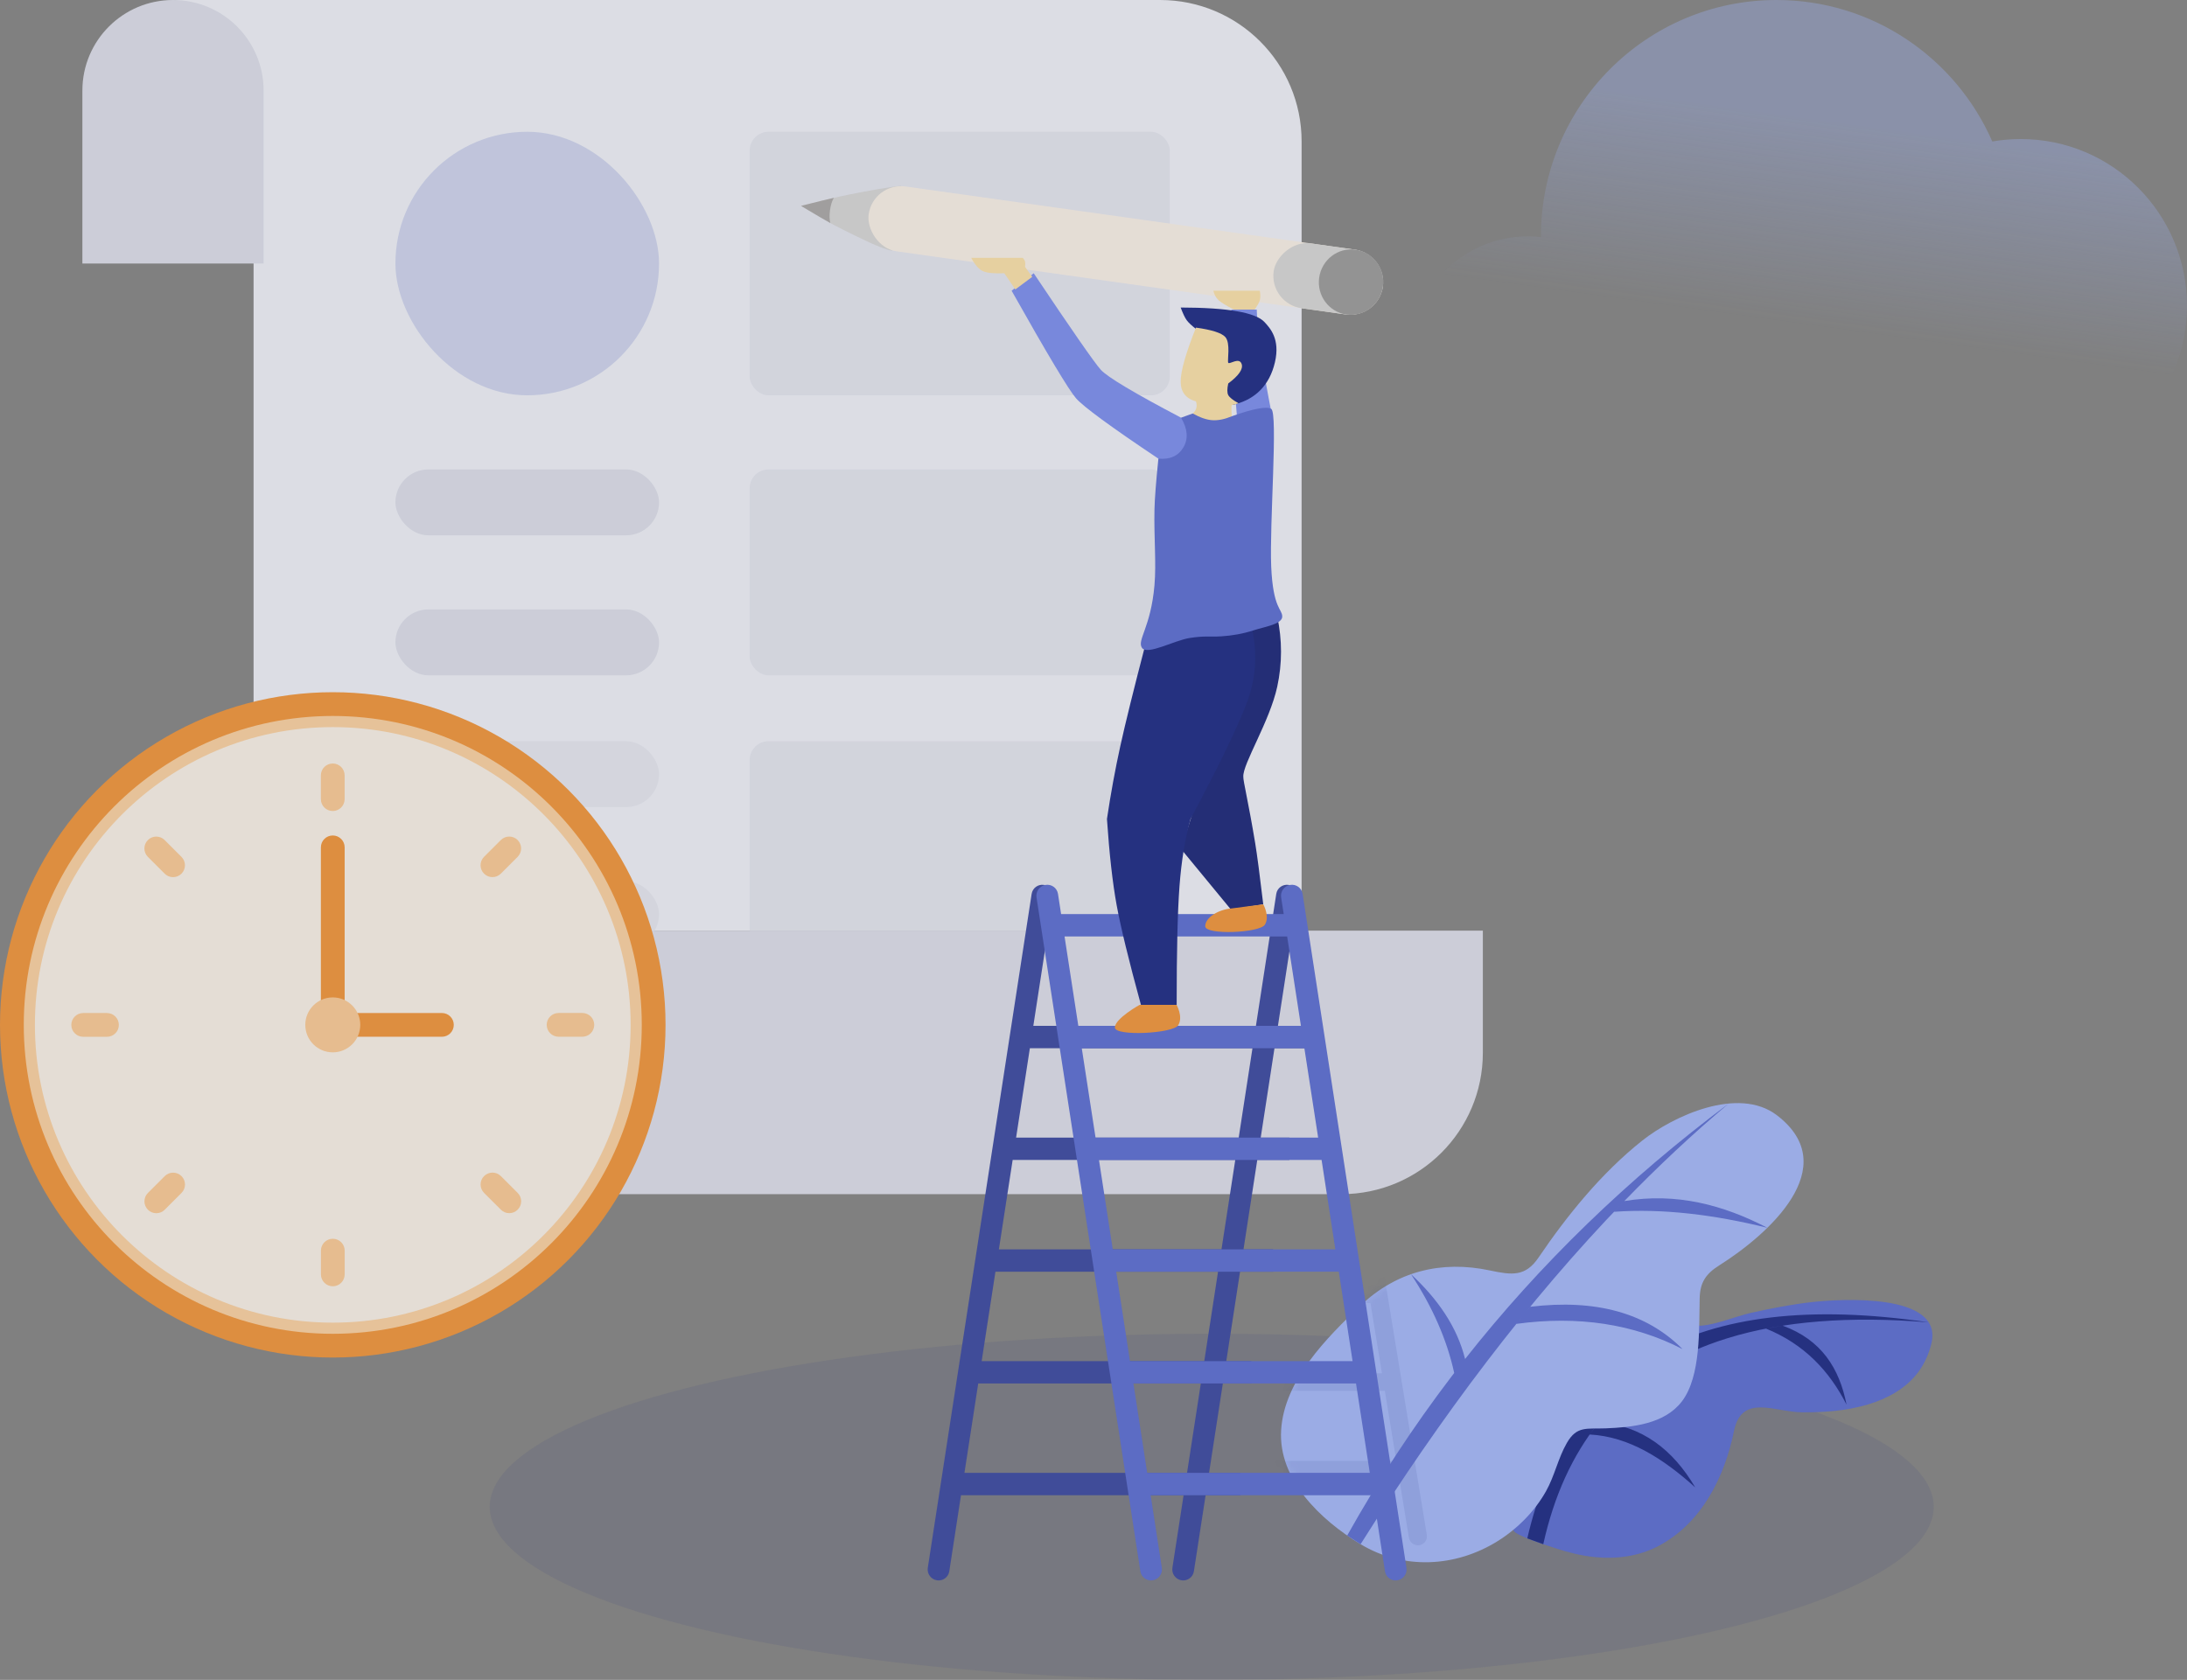 <?xml version="1.0" encoding="UTF-8"?>
<svg width="259px" height="199px" viewBox="0 0 259 199" version="1.1" xmlns="http://www.w3.org/2000/svg" xmlns:xlink="http://www.w3.org/1999/xlink">
    <rect x="0" y="0" width="259" height="199" fill="#808080" stroke="none"/>
    <title>代办</title>
    <defs>
        <linearGradient x1="50%" y1="68.526%" x2="40.594%" y2="26.961%" id="linearGradient-1">
            <stop stop-color="#A1B7FE" stop-opacity="0" offset="0%"></stop>
            <stop stop-color="#A1B7FE" stop-opacity="0.4" offset="100%"></stop>
        </linearGradient>
        <path d="M9.725,52.337 C14.811,55.409 20.991,55.074 25.965,51.969 C28.3,50.512 30.352,48.432 31.68,46.071 C32.706,44.246 33.11,42.157 34.152,40.344 C35.332,38.287 36.521,38.702 38.749,38.614 C41.942,38.487 45.707,38.109 47.765,35.436 C50.063,32.449 49.791,26.745 49.884,23.17 C49.933,21.333 50.605,20.312 52.205,19.304 C57.933,15.694 67.042,7.658 59.033,1.527 C54.469,-1.966 46.742,1.62 43.086,4.522 C38.274,8.339 34.197,13.371 30.804,18.373 C29.238,20.68 27.65,20.46 25.014,19.903 C19.275,18.69 13.985,20.022 9.762,24.028 C5.654,27.927 0.676,32.945 0.316,38.816 C-0.043,44.668 4.958,49.457 9.725,52.337 Z" id="path-2"></path>
    </defs>
    <g id="打开项目" stroke="none" stroke-width="1" fill="none" fill-rule="evenodd" opacity="0.8">
        <g id="个人工作台-空" transform="translate(-218, -491)">
            <g id="编组-4" transform="translate(26, 319)">
                <g id="编组-2" transform="translate(192, 77)">
                    <g id="代办" transform="translate(0, 95)">
                        <g id="云" transform="translate(213, 28) scale(-1, 1) translate(-213, -28) translate(167, 0)" fill="url(#linearGradient-1)">
                            <path d="M76.512,28.085 C76.512,28.057 76.513,28.028 76.513,28 C76.513,12.536 64.023,0 48.615,0 C37.192,0 27.373,6.893 23.059,16.759 C21.965,16.57 20.84,16.471 19.692,16.471 C8.817,16.471 0,25.32 0,36.235 C0,47.151 8.817,56 19.692,56 L78.051,56 C85.755,56 92,49.732 92,42 C92,34.268 85.755,28 78.051,28 C77.531,28 77.017,28.03 76.512,28.085 Z" id="Fill-5"></path>
                        </g>
                        <g id="Group" transform="translate(9.756, 0)">
                            <path d="M20.274,10.518 C20.274,4.709 15.565,-1.06711301e-15 9.756,0 L9.756,0 L127.637,0 C136.89,-1.69966819e-15 144.39,7.501 144.39,16.753 L144.39,110.244 L20.274,110.244 Z" id="Combined-Shape" fill="#F2F4FD"></path>
                            <path d="M10.732,0 C16.659,-1.08876457e-15 21.463,4.805 21.463,10.732 L21.463,31.22 L21.463,31.22 L0,31.22 L0,10.732 C-7.2584305e-16,4.805 4.805,1.08876457e-15 10.732,0 Z" id="Rectangle-5" fill="#DEE0ED"></path>
                            <rect id="Rectangle-14" fill="#CFD5F1" x="37.073" y="15.61" width="31.22" height="31.22" rx="15.61"></rect>
                            <rect id="Rectangle-14-Copy-4" fill="#DEE0ED" opacity="0.606" x="79.024" y="15.61" width="49.756" height="31.22" rx="2.234"></rect>
                            <rect id="Rectangle-14-Copy-7" fill="#DEE0ED" opacity="0.606" x="79.024" y="55.61" width="49.756" height="24.39" rx="2.234"></rect>
                            <rect id="Rectangle-14-Copy-8" fill="#DEE0ED" opacity="0.606" x="79.024" y="87.805" width="49.756" height="24.39" rx="2.234"></rect>
                            <path d="M21.463,110.244 L52.683,110.244 L52.683,125.854 C52.683,134.475 45.694,141.463 37.073,141.463 C28.452,141.463 21.463,134.475 21.463,125.854 L21.463,110.244 L21.463,110.244 Z" id="Rectangle-5-Copy" fill="#F2F4FD"></path>
                            <rect id="Rectangle-14-Copy" fill="#DEE0ED" x="37.073" y="55.61" width="31.22" height="7.805" rx="3.902"></rect>
                            <rect id="Rectangle-14-Copy-2" fill="#DEE0ED" x="37.073" y="72.195" width="31.22" height="7.805" rx="3.902"></rect>
                            <rect id="Rectangle-14-Copy-5" fill="#E8EAF4" x="37.073" y="104.39" width="31.22" height="7.805" rx="3.902"></rect>
                            <rect id="Rectangle-14-Copy-3" fill="#E8EAF4" x="37.073" y="87.805" width="31.22" height="7.805" rx="3.902"></rect>
                            <rect id="Rectangle-14-Copy-6" fill="#E8EAF4" x="37.073" y="120.976" width="31.22" height="7.805" rx="3.902"></rect>
                            <path d="M165.854,110.244 L165.854,124.71 C165.854,133.963 158.353,141.463 149.1,141.463 L37.073,141.463 L37.39,141.46 C45.917,141.292 52.778,134.326 52.778,125.758 L52.778,125.758 L52.778,110.244 L165.854,110.244 Z" id="Combined-Shape" fill="#DEE0ED"></path>
                        </g>
                        <g id="编组-14" transform="translate(57.927, 20)">
                            <ellipse id="阴影" fill-opacity="0.1" fill="#0E1D80" cx="85.573" cy="158.5" rx="85.5" ry="20.5"></ellipse>
                            <g id="植物" transform="translate(93.073, 110)">
                                <g id="编组-2" transform="translate(28, 24)">
                                    <path d="M0.234,27.26 C0.292,27.879 4.545,29.182 5.193,29.399 C6.689,29.9 8.233,30.282 9.806,30.448 C12.423,30.724 15.086,30.371 17.425,29.132 C22.535,26.425 25.254,20.932 26.352,15.514 C27.255,11.059 31.209,13.276 34.408,13.305 C37.023,13.329 39.692,13.128 42.208,12.376 C44.501,11.69 46.695,10.505 48.149,8.571 C48.906,7.564 49.422,6.406 49.723,5.187 C51.242,-0.961 38.678,-0.096 35.614,0.245 C33.183,0.514 30.78,0.989 28.393,1.516 C26.454,1.944 23.658,3.203 21.685,3.042 C4.201,1.617 -1.257,11.246 0.234,27.26 Z" id="Stroke-11" fill="#5266D4"></path>
                                    <path d="M1.872,28.239 C6.505,8.232 21.151,-1.524 49.398,2.646 C30.627,1.101 17.802,5.224 10.36,14.477 C15.483,14.895 19.123,17.729 21.759,22.197 C17.945,18.769 13.911,16.183 9.265,15.933 L10.339,14.504 C7.203,18.413 5.025,23.235 3.764,28.931 L3.764,28.931 Z M32.12,3.041 C36.719,4.719 38.842,8.11 39.679,12.392 C37.653,8.419 34.69,5.236 30.145,3.388 L30.145,3.388 Z" id="形状结合" fill="#0E1D80"></path>
                                </g>
                                <g id="编组-3">
                                    <g id="形状结合" transform="translate(0.405, 0.591)">
                                        <mask id="mask-3" fill="white">
                                            <use xlink:href="#path-2"></use>
                                        </mask>
                                        <use id="蒙版" fill="#A1B7FE" xlink:href="#path-2"></use>
                                        <path d="M7.33,-11.259 L17.569,51.235 C17.664,51.814 17.272,52.36 16.693,52.455 C16.689,52.456 16.685,52.456 16.682,52.457 C16.094,52.547 15.543,52.147 15.447,51.56 L14.299,44.552 L-7.694,44.552 L-6.599,51.235 C-6.504,51.814 -6.896,52.36 -7.475,52.455 C-7.479,52.456 -7.482,52.456 -7.486,52.457 C-8.074,52.547 -8.624,52.147 -8.72,51.56 L-18.959,-10.934 C-19.054,-11.513 -18.662,-12.059 -18.083,-12.154 C-18.079,-12.155 -18.075,-12.155 -18.072,-12.156 C-17.484,-12.246 -16.934,-11.846 -16.837,-11.259 L-16.54,-9.443 L5.452,-9.443 L5.209,-10.934 C5.114,-11.513 5.506,-12.059 6.085,-12.154 C6.089,-12.154 6.092,-12.155 6.096,-12.156 C6.684,-12.245 7.234,-11.846 7.33,-11.259 Z M13.959,42.476 L12.598,34.169 L-9.395,34.169 L-8.034,42.476 L13.959,42.476 Z M12.257,32.092 L10.896,23.785 L-11.097,23.785 L-9.736,32.092 L12.257,32.092 Z M10.556,21.708 L9.195,13.401 L-12.798,13.401 L-11.437,21.708 L10.556,21.708 Z M8.855,11.324 L7.494,3.017 L-14.499,3.017 L-13.138,11.324 L8.855,11.324 Z M7.154,0.941 L5.793,-7.366 L-16.2,-7.366 L-14.839,0.941 L7.154,0.941 Z" fill-opacity="0.1" fill="#0E1D80" mask="url(#mask-3)"></path>
                                    </g>
                                    <path d="M53.726,0.728 C49.465,4.312 45.348,8.171 41.363,12.28 C47.537,11.253 53.076,12.733 58.305,15.447 C52.012,13.896 45.924,13.136 40.143,13.551 L40.143,13.551 L41.323,12.321 C29.968,24.037 19.677,37.776 10.13,52.928 L10.13,52.928 L8.545,51.901 C12.252,45.278 16.373,39.001 20.898,33.063 L21.218,32.646 C20.362,28.717 18.649,24.818 16.099,20.946 C19.264,23.878 21.552,27.164 22.506,30.988 L22.506,30.988 L22.42,31.098 C31.367,19.729 41.828,9.627 53.726,0.728 Z M48.259,29.816 C42.446,26.828 35.885,25.832 28.574,26.828 L30.217,24.803 C37.991,23.866 44.006,25.537 48.259,29.816 Z" id="形状结合" fill="#5266D4"></path>
                                </g>
                            </g>
                            <g id="铅笔人" transform="translate(36.073, 0)">
                                <g id="梯子" transform="translate(15.024, 84.811)">
                                    <path d="M14.607,0.015 C14.61,0.015 14.614,0.016 14.618,0.016 C15.322,0.131 15.802,0.792 15.693,1.497 L13.349,16.713 L39.711,16.713 L42.119,1.083 C42.226,0.386 42.878,-0.093 43.576,0.015 C43.579,0.015 43.583,0.016 43.587,0.016 C44.291,0.131 44.771,0.792 44.662,1.497 L42.318,16.713 L45.611,16.713 L45.611,19.361 L41.91,19.361 L40.279,29.952 L43.68,29.952 L43.68,32.6 L39.871,32.6 L38.24,43.191 L41.748,43.191 L41.748,45.839 L37.832,45.838 L36.2,56.429 L39.173,56.43 L39.173,59.077 L35.793,59.077 L34.161,69.668 L37.886,69.668 L37.886,72.316 L33.753,72.316 L32.365,81.327 C32.258,82.025 31.606,82.503 30.909,82.395 C30.905,82.395 30.901,82.394 30.898,82.394 C30.194,82.279 29.714,81.618 29.822,80.913 L31.146,72.316 L4.784,72.316 L3.397,81.327 C3.289,82.025 2.637,82.503 1.94,82.395 C1.936,82.395 1.932,82.394 1.929,82.394 C1.225,82.279 0.745,81.618 0.853,80.913 L13.15,1.083 C13.257,0.386 13.91,-0.093 14.607,0.015 Z M33.186,59.077 L6.824,59.077 L5.192,69.668 L31.554,69.668 L33.186,59.077 Z M35.225,45.838 L8.863,45.838 L7.231,56.429 L33.594,56.429 L35.225,45.838 Z M37.264,32.6 L10.902,32.6 L9.271,43.191 L35.633,43.191 L37.264,32.6 Z M39.303,19.361 L12.941,19.361 L11.31,29.952 L37.672,29.952 L39.303,19.361 Z" id="形状结合" fill="#303F9F"></path>
                                    <path d="M45.239,1.072 C45.239,1.076 45.24,1.079 45.241,1.083 L57.537,80.913 C57.646,81.618 57.166,82.279 56.462,82.394 C55.765,82.507 55.109,82.034 54.995,81.338 C54.995,81.335 54.994,81.331 54.994,81.327 L53.605,72.316 L27.244,72.316 L28.568,80.913 C28.677,81.618 28.197,82.279 27.493,82.394 C26.796,82.507 26.14,82.034 26.027,81.338 C26.026,81.335 26.025,81.331 26.025,81.327 L13.728,1.497 C13.62,0.792 14.1,0.131 14.804,0.016 C15.5,-0.097 16.157,0.376 16.27,1.072 C16.271,1.076 16.271,1.079 16.272,1.083 L16.639,3.474 L43.002,3.474 L42.697,1.497 C42.589,0.792 43.069,0.131 43.773,0.016 C44.469,-0.097 45.125,0.376 45.239,1.072 Z M53.197,69.668 L51.566,59.077 L25.204,59.077 L26.836,69.668 L53.197,69.668 Z M51.158,56.429 L49.527,45.838 L23.164,45.838 L24.796,56.429 L51.158,56.429 Z M49.119,43.191 L47.488,32.6 L21.125,32.6 L22.757,43.191 L49.119,43.191 Z M47.08,29.952 L45.449,19.361 L19.086,19.361 L20.718,29.952 L47.08,29.952 Z M45.041,16.713 L43.409,6.122 L17.047,6.122 L18.678,16.713 L45.041,16.713 Z" id="形状结合" fill="#5266D4"></path>
                                </g>
                                <g id="编组-22" transform="translate(0, 0.252)">
                                    <g id="铅笔" transform="translate(35.526, 9.009) rotate(8) translate(-35.526, -9.009) translate(0.526, 5.009)">
                                        <g id="编组-21">
                                            <path d="M11.428,0 C10.242,2.204 10.127,5.712 11.428,7.755 C10.152,7.755 7.12,6.691 5.21,6.063 C3.937,5.645 2.2,4.957 0,3.999 C2.358,3.032 4.185,2.321 5.483,1.866 C7.43,1.185 10.127,0.282 11.428,0 Z" id="路径-12" fill="#D8D8D8"></path>
                                            <path d="M3.714,5.525 C3.022,5.262 1.784,4.753 7.06597747e-13,3.999 C1.78,3.275 3.018,2.78 3.714,2.514 C3.38,3.248 3.38,4.767 3.714,5.525 Z" id="路径-12" fill="#A7A5A5"></path>
                                        </g>
                                        <rect id="矩形" fill="#FDF4EA" x="8.068" y="2.60587276e-13" width="61.496" height="7.755" rx="3.877"></rect>
                                        <rect id="矩形" fill="#D8D8D8" transform="translate(63.033, 3.877) scale(-1, 1) translate(-63.033, -3.877) " x="56.503" y="2.60587276e-13" width="13.061" height="7.755" rx="3.877"></rect>
                                        <ellipse id="椭圆形" fill="#979797" cx="65.754" cy="3.877" rx="3.809" ry="3.877"></ellipse>
                                    </g>
                                    <g id="人" transform="translate(21.016, 10.289)">
                                        <g id="右腿" transform="translate(24.855, 42.495)">
                                            <path d="M8.404,1.398 C8.936,0.89 9.379,0.554 9.732,0.388 C10.085,0.223 10.638,0.094 11.391,1.09935257e-13 C11.984,2.785 11.984,5.551 11.391,8.299 C10.502,12.421 7.273,17.485 7.371,18.978 C7.339,19.429 7.985,22.043 8.779,26.855 C9.001,28.202 9.319,30.613 9.732,34.088 L5.903,34.706 L2.29544466e-13,27.538 L8.404,1.398 Z" fill="#0C1973"></path>
                                            <path d="M3.284,34.088 C3.284,34.088 2.478,35.507 3.087,36.499 C3.697,37.491 10.157,37.753 10.157,36.69 C10.157,35.626 8.545,34.706 7.099,34.586 L3.284,34.088 Z" id="右鞋" fill="#F49130" transform="translate(6.508, 35.731) scale(-1, 1) translate(-6.508, -35.731) "></path>
                                        </g>
                                        <g id="左腿" transform="translate(16.077, 43.449)">
                                            <path d="M4.531,2.45 C3.161,7.702 2.176,11.691 1.577,14.415 C0.977,17.139 0.451,20.01 -2.35532582e-13,23.028 C0.285,27.199 0.666,30.591 1.143,33.204 C1.621,35.817 2.581,39.764 4.024,45.044 L8.256,45.044 C8.254,38.694 8.365,34.011 8.591,30.995 C8.817,27.978 9.254,25.322 9.903,23.028 C13.622,16.023 15.917,11.221 16.788,8.622 C17.659,6.024 17.79,3.298 17.182,0.445 C13.564,-0.021 10.915,-0.121 9.235,0.145 C7.555,0.412 5.987,1.18 4.531,2.45 Z" fill="#0E1D80"></path>
                                            <path d="M1.365,45.046 C1.365,45.046 0.558,46.465 1.167,47.457 C1.777,48.45 8.67,48.797 8.67,47.733 C8.67,46.669 5.743,45.046 5.743,45.046 L1.365,45.046 Z" id="左鞋" fill="#F49130" transform="translate(4.805, 46.715) scale(-1, 1) translate(-4.805, -46.715) "></path>
                                        </g>
                                        <g id="右手" transform="translate(28.678, 3.893)">
                                            <path d="M7.06,15.37 C6.331,11.667 5.844,8.938 5.599,7.184 C5.329,5.248 5.176,3.599 5.14,2.237 L2.168,2.237 C1.761,3.067 1.661,4.06 1.866,5.216 C2.071,6.371 2.387,9.675 2.814,15.127 C5.695,15.543 7.11,15.624 7.06,15.37 Z" id="路径-7" fill="#7589F2"></path>
                                            <path d="M2.416,2.237 C1.511,1.77 0.908,1.397 0.607,1.119 C0.306,0.84 0.104,0.467 2.46510796e-13,1.30293638e-13 L5.506,1.30293638e-13 C5.584,0.465 5.584,0.838 5.506,1.119 C5.428,1.4 5.222,1.772 4.886,2.237 L2.416,2.237 Z" id="路径-9" fill="#FFE4A8"></path>
                                        </g>
                                        <g id="头" transform="translate(24.806, 5.888)">
                                            <path d="M1.874,2.585 C1.313,2.154 0.927,1.793 0.716,1.503 C0.506,1.213 0.267,0.712 9.18177864e-14,9.56843905e-14 C5.571,0.011 8.881,0.586 9.929,1.724 C10.584,2.435 11.809,3.722 11.165,6.485 C10.522,9.249 8.823,10.811 6.521,11.444 C5.177,11.814 5.196,10.953 3.872,8.491 C2.989,6.85 2.323,4.881 1.874,2.585 Z" id="路径-11" fill="#0E1D80"></path>
                                            <path d="M1.431,12.552 C1.869,12.165 1.996,11.688 1.812,11.121 C0.604,10.783 8.892353e-13,10 8.892353e-13,8.771 C8.892353e-13,7.543 0.604,5.413 1.812,2.38 C3.686,2.641 4.842,3.011 5.281,3.489 C5.939,4.205 5.502,6.289 5.634,6.542 C5.766,6.796 6.944,5.815 7.227,6.703 C7.416,7.294 6.885,8.06 5.634,9 C5.494,9.643 5.494,10.099 5.634,10.37 C5.775,10.641 6.18,10.965 6.851,11.342 C6.691,11.401 6.424,11.474 6.051,11.559 C5.999,11.752 5.999,12.194 6.051,12.886 C5.081,14.03 4.354,14.602 3.872,14.602 C3.148,14.602 2.199,13.849 1.431,12.552 Z" id="路径-10" fill="#FFE4A8"></path>
                                        </g>
                                        <path d="M20.225,46.204 C20.846,47.112 24.038,45.327 25.853,45.04 C27.669,44.753 28.143,44.93 29.621,44.841 C30.892,44.756 32.141,44.552 33.445,44.128 C34.748,43.704 36.836,43.404 36.836,42.495 C36.836,41.587 35.745,41.587 35.529,36.573 C35.312,31.559 36.352,18.375 35.529,17.894 C34.98,17.574 33.423,17.867 30.857,18.773 C30.014,19.125 29.252,19.279 28.572,19.238 C27.892,19.197 27.114,18.93 26.237,18.44 L24.855,18.94 L22.169,23.792 C21.887,26.553 21.732,28.566 21.705,29.832 C21.635,33.171 21.933,36.161 21.705,38.788 C21.271,43.798 19.605,45.297 20.225,46.204 Z" id="路径-5" fill="#5266D4"></path>
                                        <g id="左手">
                                            <path d="M24.855,18.94 C25.64,20.268 25.732,21.441 25.131,22.458 C24.53,23.476 23.543,23.92 22.169,23.792 C16.536,20.024 13.285,17.64 12.416,16.641 C11.547,15.641 9.004,11.394 4.787,3.899 L7.403,1.829 C11.93,8.591 14.576,12.4 15.343,13.257 C16.109,14.114 19.28,16.008 24.855,18.94 Z" id="路径-6" fill="#7589F2"></path>
                                            <path d="M5.226,3.746 L3.92,1.829 C2.743,1.878 1.911,1.801 1.424,1.599 C0.936,1.396 0.462,0.863 1.84633592e-13,-1.30293638e-13 L6.111,-1.30293638e-13 C6.257,0.168 6.347,0.319 6.38,0.451 C6.412,0.583 6.412,0.793 6.38,1.082 L7.231,2.253 L5.226,3.746 Z" id="路径-8" fill="#FFE4A8"></path>
                                        </g>
                                    </g>
                                </g>
                            </g>
                        </g>
                        <g id="2.通用组件/彩色版/时钟" transform="translate(0, 82)" fill-rule="nonzero">
                            <g id="资源-5">
                                <circle id="椭圆形" fill="#F49130" cx="39.409" cy="39.409" r="39.409"></circle>
                                <circle id="椭圆形" fill="#FFD29F" cx="39.409" cy="39.409" r="36.594"></circle>
                                <circle id="椭圆形" fill="#FDF4EA" cx="39.409" cy="39.409" r="35.275"></circle>
                                <path d="M39.409,16.971 C40.187,16.971 40.817,17.601 40.817,18.378 L40.817,38.378 L38.002,38.378 L38.002,18.378 C38.002,17.601 38.632,16.971 39.409,16.971 Z" id="路径" fill="#F49130"></path>
                                <path d="M46.575,32.244 C47.353,32.244 47.983,32.874 47.983,33.651 L47.983,46.575 L45.168,46.575 L45.168,33.651 C45.168,32.874 45.798,32.244 46.575,32.244 Z" id="路径" fill="#F49130" transform="translate(46.575, 39.409) rotate(90) translate(-46.575, -39.409) "></path>
                                <circle id="椭圆形" fill="#FFCB92" cx="39.409" cy="39.409" r="3.255"></circle>
                                <g id="编组" transform="translate(8.445, 8.445)" fill="#FFCB92">
                                    <path d="M30.968,56.299 C31.745,56.299 32.376,56.929 32.376,57.707 L32.376,60.522 C32.376,61.299 31.745,61.929 30.968,61.929 C30.191,61.929 29.561,61.299 29.561,60.522 L29.561,57.707 C29.561,56.929 30.191,56.299 30.968,56.299 Z M13.052,48.882 C13.602,49.431 13.602,50.323 13.052,50.872 L11.062,52.863 C10.512,53.412 9.621,53.412 9.072,52.863 C8.522,52.313 8.522,51.422 9.072,50.872 L11.062,48.882 C11.612,48.332 12.503,48.332 13.052,48.882 Z M50.872,48.876 L52.862,50.867 C53.412,51.416 53.412,52.308 52.862,52.857 C52.313,53.407 51.421,53.407 50.872,52.857 L48.881,50.867 C48.332,50.317 48.332,49.426 48.881,48.876 C49.431,48.327 50.322,48.327 50.872,48.876 Z M4.222,29.561 C5,29.561 5.63,30.191 5.63,30.968 C5.63,31.745 5,32.376 4.222,32.376 L1.407,32.376 C0.63,32.376 7.16855688e-12,31.745 7.16846168e-12,30.968 C7.16836648e-12,30.191 0.63,29.561 1.407,29.561 L4.222,29.561 Z M60.522,29.554 C61.299,29.554 61.929,30.184 61.929,30.961 C61.929,31.738 61.299,32.369 60.522,32.369 L57.707,32.369 C56.929,32.369 56.299,31.738 56.299,30.961 C56.299,30.184 56.929,29.554 57.707,29.554 L60.522,29.554 Z M11.057,9.071 L13.048,11.062 C13.597,11.611 13.597,12.502 13.048,13.052 C12.498,13.602 11.607,13.602 11.057,13.052 L9.067,11.062 C8.517,10.512 8.517,9.621 9.067,9.071 C9.616,8.521 10.508,8.521 11.057,9.071 Z M52.858,9.067 C53.407,9.617 53.407,10.508 52.858,11.058 L50.867,13.048 C50.318,13.598 49.426,13.598 48.877,13.048 C48.327,12.499 48.327,11.607 48.877,11.058 L50.867,9.067 C51.417,8.518 52.308,8.518 52.858,9.067 Z M30.961,-3.90798505e-14 C31.738,-3.92226436e-14 32.369,0.63 32.369,1.407 L32.369,4.222 C32.369,5 31.738,5.63 30.961,5.63 C30.184,5.63 29.554,5 29.554,4.222 L29.554,1.407 C29.554,0.63 30.184,-3.89370574e-14 30.961,-3.90798505e-14 Z" id="形状结合"></path>
                                </g>
                            </g>
                        </g>
                    </g>
                </g>
            </g>
        </g>
    </g>
</svg>